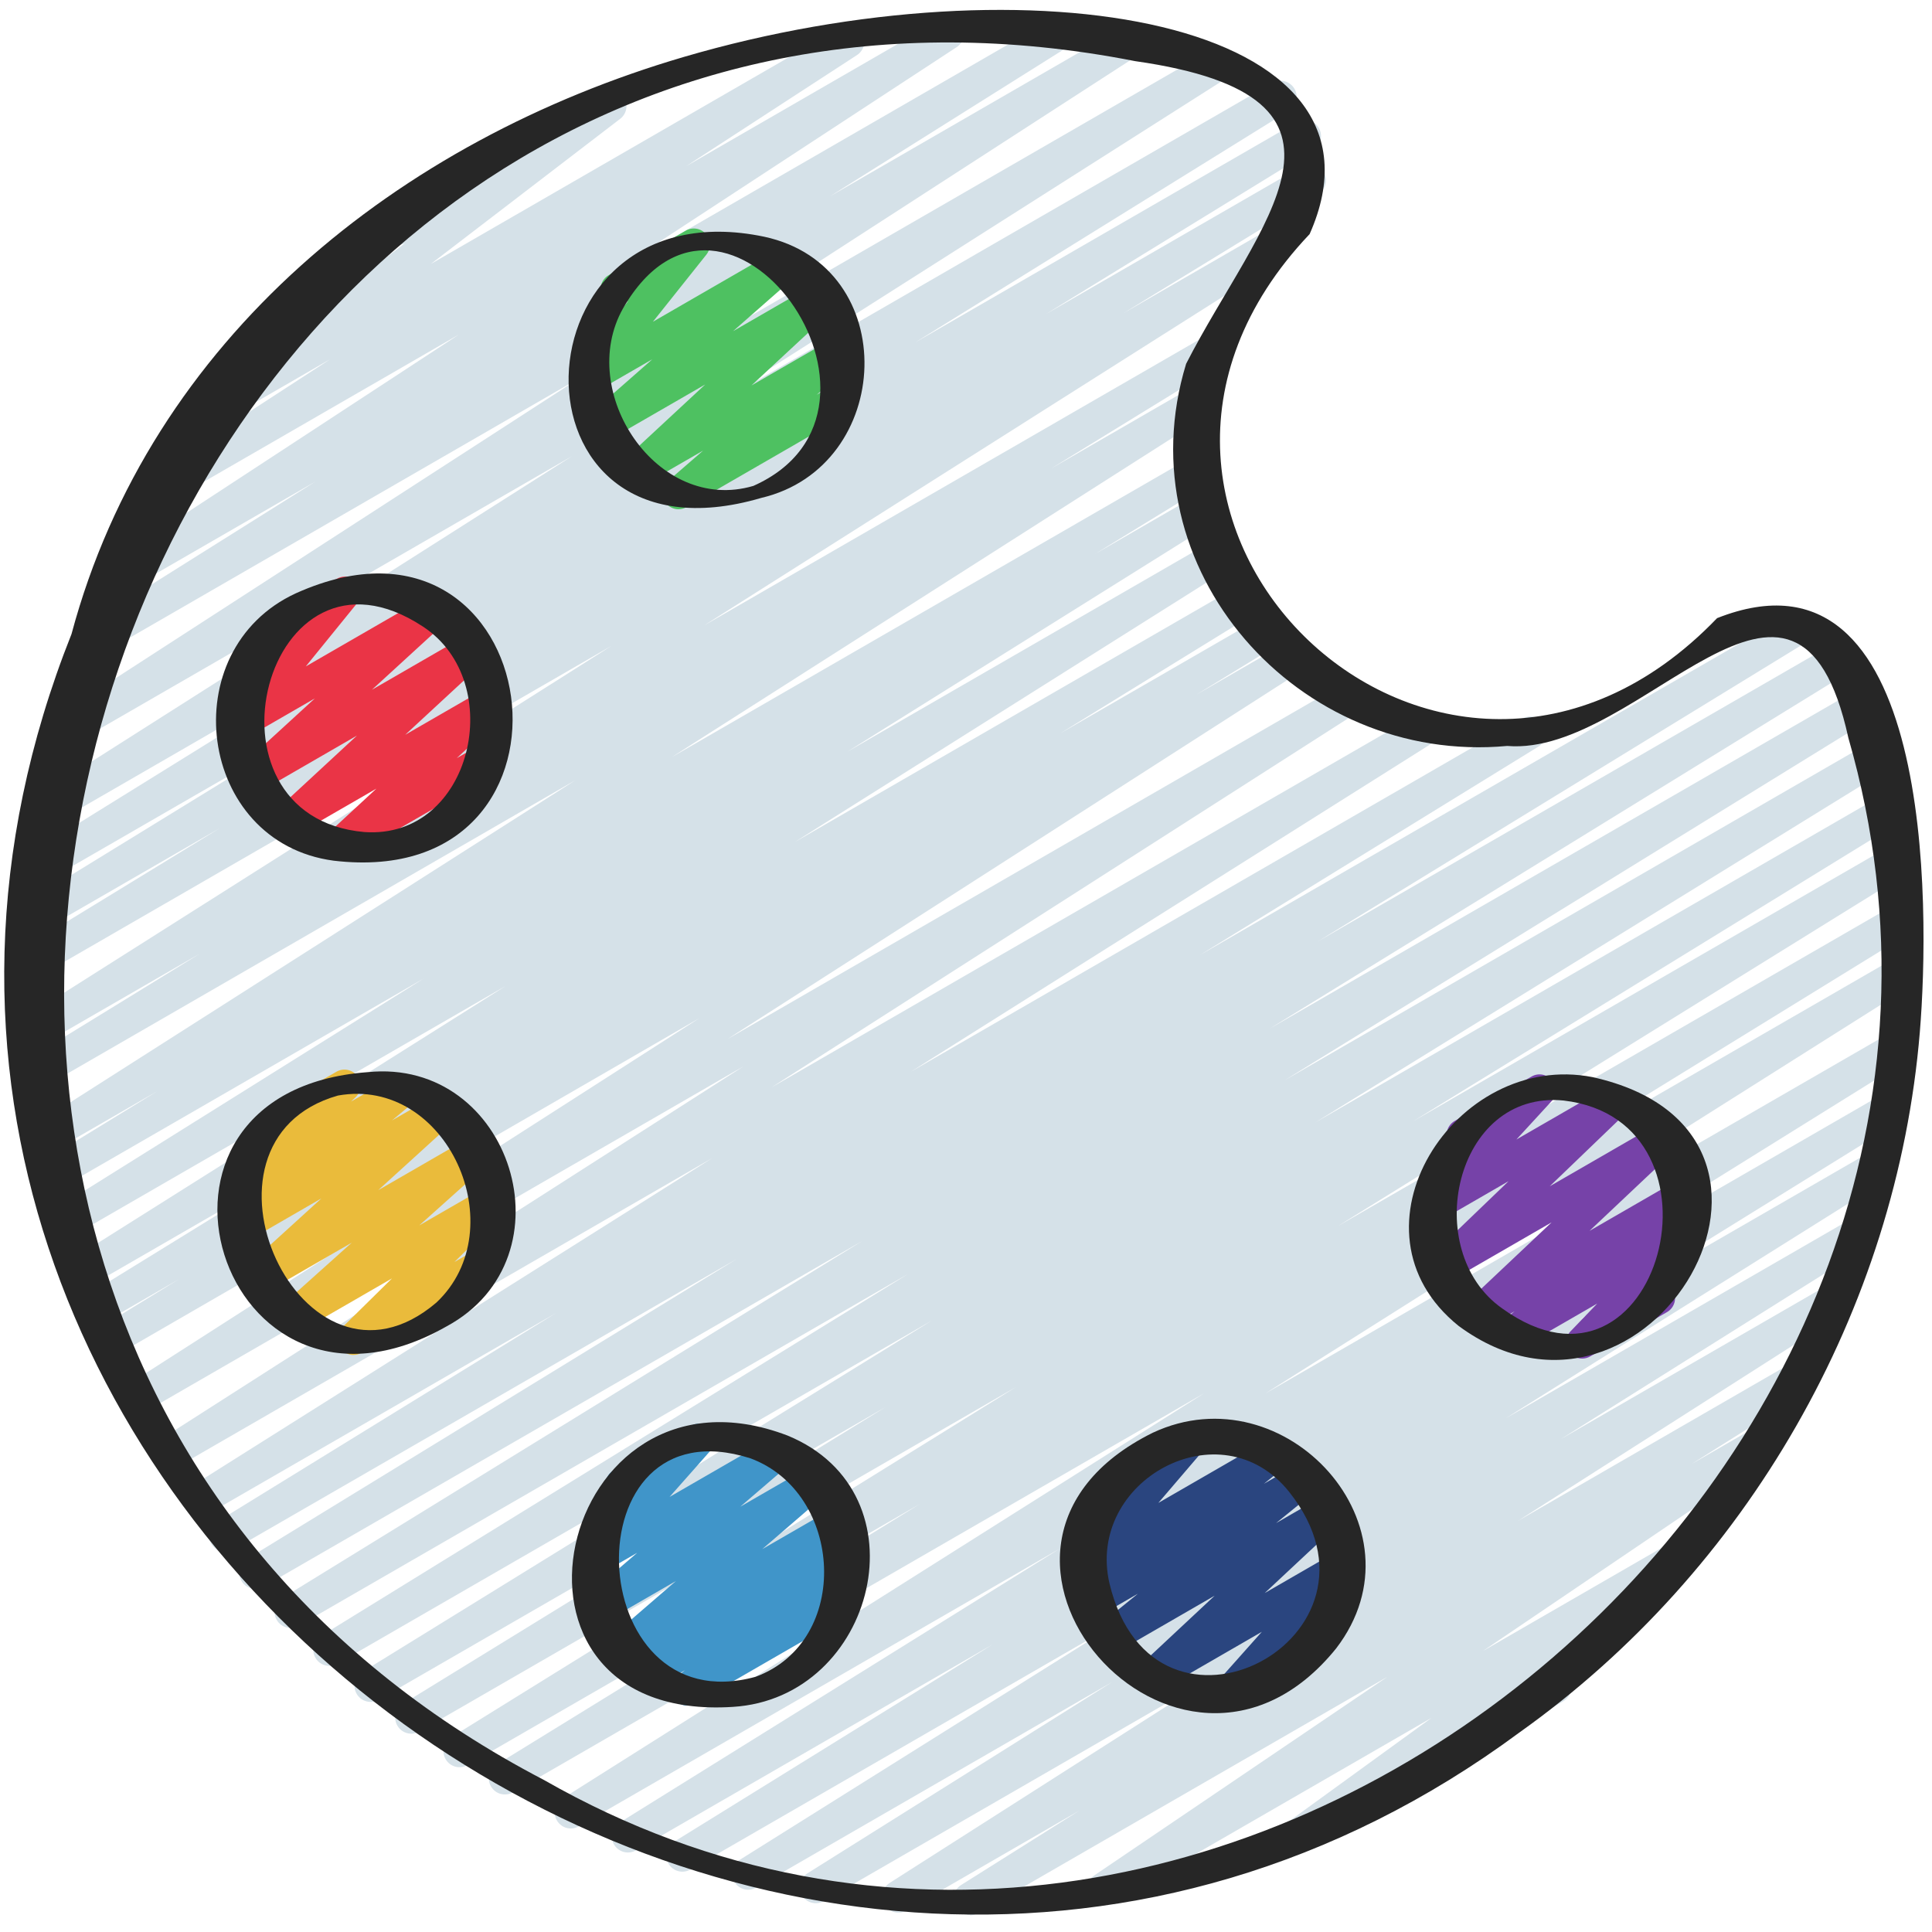 <svg id="Icons" viewBox="0 0 60 60" xmlns="http://www.w3.org/2000/svg"><path d="m30.112 59.466c-.169 0-.334-.086-.428-.242-.142-.232-.069-.536.161-.681l3.679-2.316-5.375 3.104c-.235.139-.535.06-.678-.173-.141-.232-.07-.535.159-.682l10.128-6.464-12.171 7.026c-.235.138-.537.061-.679-.175-.141-.233-.068-.536.163-.682l9.473-5.947-11.059 6.385c-.236.138-.537.059-.679-.175-.141-.233-.067-.536.163-.682l11.759-7.373-13.285 7.67c-.237.138-.54.059-.679-.176-.141-.234-.066-.538.165-.682l9.901-6.133-11.079 6.396c-.238.137-.538.058-.679-.176s-.067-.537.164-.682l13.686-8.517-14.945 8.628c-.235.139-.536.06-.678-.174-.141-.233-.069-.536.161-.682l19.941-12.595-21.47 12.396c-.237.137-.539.059-.68-.177-.14-.234-.065-.538.168-.682l13.15-8.097-14.047 8.109c-.238.138-.539.059-.679-.176-.141-.234-.066-.538.165-.682l17.547-10.882-18.531 10.699c-.237.138-.539.059-.68-.177-.14-.234-.065-.539.168-.682l14.994-9.219-15.746 9.091c-.238.137-.54.059-.68-.177-.14-.234-.065-.538.167-.682l17.697-10.92-18.465 10.66c-.238.137-.54.059-.68-.177-.14-.234-.065-.538.167-.682l18.243-11.249-18.932 10.93c-.238.137-.54.059-.68-.177-.14-.234-.065-.538.168-.682l18.014-11.091-18.598 10.737c-.238.138-.54.059-.68-.177s-.064-.539.169-.683l15.218-9.323-15.643 9.031c-.238.138-.54.059-.68-.177-.14-.234-.065-.538.168-.682l10.528-6.484-10.82 6.247c-.235.138-.536.061-.678-.174-.141-.233-.069-.536.161-.682l16.197-10.208-16.635 9.604c-.235.138-.536.06-.677-.173-.142-.232-.071-.534.157-.681l18.127-11.601-18.582 10.729c-.235.138-.536.06-.677-.173-.142-.231-.072-.534.157-.681l17.729-11.369-18.053 10.437c-.237.137-.539.059-.68-.177-.14-.235-.064-.539.169-.683l2.396-1.467-2.295 1.325c-.238.138-.54.059-.68-.177-.14-.234-.065-.538.167-.682l5.924-3.65-5.828 3.364c-.236.138-.536.061-.678-.174-.141-.233-.069-.536.161-.682l13.383-8.435-13.357 7.712c-.235.138-.537.059-.679-.175-.141-.233-.067-.537.163-.682l11.33-7.088-11.189 6.46c-.238.138-.54.059-.68-.177s-.064-.539.168-.682l3.437-2.108-3.153 1.82c-.235.139-.535.06-.678-.173-.141-.232-.07-.535.159-.682l16.646-10.616-16.411 9.478c-.238.137-.54.059-.68-.177s-.065-.539.168-.682l5.274-3.241-4.875 2.814c-.236.138-.537.06-.678-.174-.141-.232-.069-.535.16-.681l18.158-11.507-17.704 10.223c-.237.137-.539.059-.68-.177-.14-.235-.064-.54.169-.683l6.057-3.705-5.501 3.176c-.238.137-.54.059-.68-.177s-.065-.539.168-.682l8.314-5.108-7.676 4.431c-.238.138-.538.059-.679-.176s-.066-.538.165-.682l11.612-7.202-10.851 6.267c-.235.138-.537.06-.678-.174-.141-.232-.07-.535.159-.681l16.576-10.539-15.533 8.968c-.235.137-.534.061-.677-.172-.142-.231-.072-.533.155-.681l16.323-10.561-14.92 8.615c-.235.139-.537.061-.679-.175-.141-.233-.068-.536.163-.682l7.209-4.529-5.856 3.381c-.235.137-.534.06-.676-.171s-.074-.532.152-.68l10.833-7.094-8.772 5.064c-.235.137-.534.061-.676-.171-.143-.231-.074-.533.153-.681l5.301-3.448-3.022 1.745c-.226.133-.52.063-.666-.155s-.098-.514.112-.674l5.89-4.514c-.234.115-.523.031-.655-.198-.139-.239-.057-.545.183-.683l6.604-3.812c.226-.133.52-.063.666.155s.098.514-.112.674l-5.881 4.508 12.713-7.34c.235-.136.534-.06.676.171.143.231.074.533-.153.681l-5.309 3.453 7.879-4.549c.236-.136.534-.06.676.171s.074.532-.152.68l-10.836 7.096 13.596-7.85c.237-.137.539-.06.679.175.141.233.068.536-.163.682l-7.208 4.529 8.859-5.116c.236-.137.534-.061.677.172.142.231.072.533-.155.681l-16.329 10.563 18.685-10.787c.236-.136.537-.06.678.174.141.232.07.535-.159.681l-16.568 10.534 18.053-10.423c.237-.139.537-.06.679.176.141.234.066.538-.165.682l-11.618 7.206 11.86-6.848c.237-.139.539-.06.68.177.14.235.065.539-.168.682l-8.317 5.11 7.958-4.594c.237-.138.539-.06.68.177.14.235.064.54-.169.683l-6.056 3.704 4.622-2.668c.236-.137.537-.06.678.174.141.232.069.535-.16.681l-18.159 11.508 15.522-8.962c.236-.139.538-.06.68.177.14.235.065.539-.168.682l-5.26 3.232 4.354-2.514c.237-.137.535-.059.678.173.141.232.07.535-.159.682l-16.653 10.621 16.07-9.277c.237-.139.539-.06.68.177.14.235.064.539-.168.682l-3.434 2.106 3.104-1.792c.237-.137.538-.059.679.175s.067.537-.163.682l-11.316 7.079 11.252-6.496c.237-.136.537-.06.678.174s.069.536-.161.682l-13.395 8.441 13.628-7.867c.236-.138.538-.06.68.177.14.234.065.538-.167.682l-5.905 3.639 6.107-3.525c.236-.139.538-.06.68.177.14.235.064.539-.169.683l-2.395 1.465 2.658-1.534c.237-.136.536-.059.677.173.142.231.072.534-.157.681l-17.729 11.37 18.979-10.957c.238-.136.536-.059.677.173.142.232.071.534-.157.681l-18.131 11.603 20.018-11.557c.238-.137.537-.059.678.174s.069.536-.161.682l-16.201 10.211 18.985-10.961c.236-.139.538-.06.68.177.14.234.065.538-.168.682l-10.521 6.479 18.358-10.599c.237-.139.539-.06.68.177.14.235.064.539-.169.683l-15.215 9.321 16.017-9.247c.237-.139.539-.06.68.177.14.234.065.538-.168.682l-18.017 11.092 18.18-10.495c.236-.138.538-.06.68.177.14.234.065.538-.167.682l-18.234 11.243 18.139-10.472c.236-.139.538-.06.68.177.14.234.065.538-.167.682l-17.704 10.925 17.519-10.114c.236-.138.538-.06.68.177.14.234.065.539-.168.682l-14.991 9.217 14.688-8.479c.236-.139.538-.06.679.176.141.234.066.538-.165.682l-17.54 10.877 17.155-9.904c.236-.139.538-.06.68.177.14.234.065.538-.168.682l-13.163 8.104 12.674-7.316c.237-.137.537-.06.678.174s.069.536-.161.682l-19.949 12.6 19.297-11.141c.236-.139.537-.06.679.176.141.233.067.537-.164.682l-13.668 8.506 12.904-7.45c.236-.139.539-.06.679.176.141.234.066.538-.165.682l-9.906 6.136 9.043-5.221c.237-.137.538-.058.679.175s.067.536-.163.682l-11.747 7.366 10.688-6.171c.237-.137.538-.06.679.175.141.233.068.536-.163.682l-9.483 5.954 8.265-4.771c.237-.136.536-.059.678.173.141.232.07.535-.159.682l-10.123 6.461 8.562-4.943c.237-.137.537-.061.678.175.142.232.069.536-.161.681l-3.685 2.319 2.104-1.214c.234-.135.531-.062.674.167s.079.528-.144.68l-9.107 6.17 6.198-3.578c.228-.136.524-.062.669.16.146.224.09.521-.125.677l-4.706 3.416c.226-.097.503-.015.631.209.139.239.057.545-.183.683l-8.22 4.745c-.229.133-.525.062-.669-.16-.146-.224-.09-.521.125-.677l4.677-3.395-9.946 5.742c-.232.136-.53.062-.674-.167-.143-.229-.079-.528.144-.68l9.107-6.17-12.714 7.34c-.079.046-.165.067-.25.067z" fill="#d5e1e8"/><path d="m21.073 15.816c-.156 0-.311-.074-.407-.21-.149-.21-.115-.499.08-.668l1.091-.945-1.84 1.062c-.218.128-.5.069-.652-.136-.151-.205-.124-.49.062-.663l2.495-2.316-3.011 1.737c-.219.13-.506.069-.656-.142-.149-.208-.117-.497.076-.667l1.947-1.71-1.766 1.019c-.208.121-.472.076-.629-.106-.156-.182-.162-.45-.013-.638l1.66-2.084-.107.062c-.24.138-.546.057-.683-.183-.139-.239-.057-.545.183-.683l2.392-1.381c.206-.122.471-.076.629.106.156.182.162.45.013.638l-1.66 2.084 3.857-2.227c.221-.129.507-.068.656.142.149.208.117.497-.076.667l-1.948 1.711 2.475-1.428c.22-.128.5-.069.652.136.151.205.124.49-.062.663l-2.494 2.315 2.545-1.469c.222-.128.508-.066.657.143.149.21.115.499-.08.668l-1.094.947.445-.257c.239-.141.546-.057.683.183.139.239.057.545-.183.683l-4.987 2.879c-.078.046-.165.067-.25.067z" fill="#4ec161"/><path d="m10.572 26.708c-.154 0-.305-.071-.402-.203-.151-.205-.124-.491.062-.664l1.458-1.35-2.47 1.426c-.218.129-.499.07-.652-.136-.151-.205-.124-.491.062-.664l2.456-2.273-2.99 1.727c-.217.129-.501.07-.653-.137-.15-.206-.122-.492.065-.665l2.271-2.08-2.124 1.226c-.209.121-.474.076-.63-.108-.157-.183-.16-.452-.009-.64l1.598-1.969-.043.024c-.24.138-.544.057-.683-.183s-.057-.545.183-.683l2.387-1.379c.207-.123.474-.077.63.108.157.183.16.452.009.64l-1.6 1.971 3.737-2.157c.219-.128.502-.069.653.137.15.206.122.492-.065.665l-2.271 2.08 2.9-1.674c.22-.128.501-.069.652.136s.124.491-.062.664l-2.457 2.273 2.469-1.425c.219-.127.501-.069.652.136s.124.491-.062.664l-1.458 1.35.695-.401c.238-.139.545-.057.683.183.139.239.057.545-.183.683l-4.559 2.632c-.078.046-.164.067-.25.067z" fill="#ea3446"/><path d="m10.979 42.08c-.151 0-.3-.069-.397-.197-.152-.2-.133-.482.047-.659l1.545-1.522-2.824 1.63c-.219.13-.504.07-.655-.14-.15-.207-.119-.494.071-.665l2.159-1.935-2.694 1.556c-.217.129-.502.07-.653-.138-.151-.206-.122-.493.066-.665l2.337-2.127-2.312 1.335c-.224.131-.511.067-.66-.146-.148-.213-.109-.503.09-.67l.68-.568-.041.023c-.218.127-.499.07-.65-.134-.152-.203-.128-.487.057-.662l.911-.864c-.074-.042-.139-.104-.184-.184-.139-.239-.057-.545.183-.683l2.391-1.38c.217-.128.5-.071.65.134.152.203.128.487-.057.662l-.136.129 1.382-.798c.225-.131.512-.066.66.146s.109.503-.09.67l-.681.569 1.321-.763c.22-.128.503-.068.653.138.151.206.122.493-.066.665l-2.335 2.125 2.851-1.646c.221-.128.504-.069.655.14.15.207.119.494-.071.665l-2.16 1.935 2.036-1.175c.215-.128.494-.071.647.13.152.2.133.482-.047.659l-1.545 1.523.596-.344c.238-.139.546-.058.683.183.139.239.057.545-.183.683l-3.979 2.297c-.078.046-.164.067-.25.067z" fill="#eabb3b"/><path d="m49.135 42.192c-.149 0-.296-.066-.394-.191-.153-.196-.14-.476.033-.655l.83-.863-2.412 1.392c-.225.132-.515.065-.662-.15-.148-.215-.104-.508.099-.672l.409-.33-.883.51c-.218.127-.499.07-.651-.134-.151-.204-.126-.488.059-.662l2.623-2.475-3.117 1.799c-.217.127-.497.069-.649-.132-.152-.202-.129-.486.053-.661l2.376-2.284-2.077 1.199c-.213.124-.485.073-.64-.12-.155-.192-.146-.469.021-.65l1.256-1.368c-.166-.006-.326-.095-.415-.25-.139-.239-.057-.545.183-.683l2.385-1.378c.212-.125.484-.073.64.12.155.192.146.469-.021.65l-1.087 1.184 2.816-1.625c.217-.129.496-.07.649.132.152.202.129.486-.053.661l-2.377 2.285 3.264-1.884c.218-.128.498-.07.651.134.151.204.126.488-.059.662l-2.621 2.473 2.763-1.595c.224-.133.516-.066.662.149.148.216.105.509-.099.673l-.452.364c.2-.07.429-.01.562.162.153.196.14.476-.033.655l-1.146 1.193c.136.027.258.11.332.239.139.239.057.545-.183.683l-2.385 1.376c-.078.046-.164.067-.25.067z" fill="#7642a8"/><path d="m38.194 53.045c-.146 0-.29-.064-.388-.185-.155-.19-.148-.465.015-.648l1.366-1.534-3.195 1.845c-.218.128-.5.069-.651-.135s-.126-.489.06-.663l2.321-2.169-3.062 1.768c-.225.131-.514.066-.662-.149-.147-.215-.105-.507.097-.672l1.244-1.009-1.224.706c-.225.132-.516.065-.662-.15-.148-.216-.104-.508.099-.672l.666-.535-.271.156c-.21.123-.478.075-.635-.113-.155-.188-.153-.459.005-.645l1.437-1.68c-.214.062-.458-.024-.575-.229-.139-.239-.057-.545.183-.683l2.392-1.381c.21-.122.479-.075.635.113.155.188.153.459-.005.645l-1.41 1.648 3.382-1.952c.226-.133.516-.065.662.15.148.216.104.508-.099.672l-.667.536 1.058-.61c.225-.131.515-.066.662.149s.105.507-.097.672l-1.246 1.011 1.377-.795c.218-.128.5-.069.651.135s.126.489-.06.663l-2.32 2.169 2.101-1.213c.211-.125.481-.073.638.117.155.19.148.465-.015.648l-1.38 1.55c.221-.083.484.002.608.218.139.239.057.545-.183.683l-2.6 1.501c-.078.046-.164.067-.25.067z" fill="#2a457f"/><path d="m21.333 52.966c-.159 0-.314-.076-.411-.216-.148-.214-.107-.506.094-.671l.259-.212-.863.498c-.227.134-.518.063-.664-.152-.147-.218-.101-.512.105-.674l.337-.264-.609.352c-.222.129-.508.066-.657-.143-.149-.211-.114-.5.081-.669l1.987-1.715-2.143 1.237c-.222.129-.508.067-.658-.144-.149-.211-.113-.5.082-.668l1.516-1.302-1.151.664c-.211.124-.482.075-.637-.116-.155-.189-.15-.464.012-.647l1.356-1.534c-.193.025-.392-.067-.494-.246-.139-.239-.057-.545.183-.683l2.385-1.377c.21-.123.481-.074.637.116.155.189.15.464-.012.647l-1.274 1.441 3.134-1.809c.224-.13.51-.066.658.144.149.211.113.5-.082.668l-1.514 1.3 2.094-1.208c.22-.131.507-.067.657.143.149.211.114.5-.081.669l-1.987 1.714 2.164-1.249c.226-.133.518-.064.664.152.147.218.101.512-.105.674l-.336.263.008-.004c.225-.132.513-.066.661.148s.107.506-.094.671l-.489.401c.181-.024.375.075.474.248.139.239.057.545-.183.683l-4.852 2.801c-.078.046-.165.067-.25.067z" fill="#4095c9"/><g fill="#262626"><path d="m40.669 7.276c2.975-6.676-8.709-8.655-19.442-5.505-8.83 2.592-16.543 8.732-19.006 17.919-10.692 26.865 21.978 51.119 44.967 34.113 7.055-5.019 11.719-13.107 12.434-21.751.317-3.816.449-15.523-6.296-12.855-8.549 8.897-21.06-3.066-12.658-11.923zm6.139 15.89c4.136.347 8.991-7.599 10.595-.249 6.574 22.791-19.621 44.307-40.506 32.364-28.232-14.703-13.13-59.562 18.358-53.382 7.862 1.117 3.814 5.025 1.581 9.399-1.953 6.381 3.491 12.468 9.971 11.868z"/><path d="m23.642 15.463c4.128-.972 4.385-7.184.094-8.111-7.909-1.656-8.265 10.51-.094 8.111zm-4.294-5.884c3.173-5.513 9.37 3.14 4.049 5.511-2.989.88-5.508-2.921-4.049-5.511z"/><path d="m9.191 18.424c-3.83 1.762-3.065 7.741 1.17 8.305 8.417.997 6.665-11.828-1.17-8.305zm2.126 7.416c-5.408-.475-3.08-9.606 1.816-6.382 2.645 1.726 1.532 6.617-1.816 6.382z"/><path d="m11.413 33.297c-8.111.602-4.561 11.884 2.452 7.897 3.97-2.142 2.022-8.359-2.452-7.897zm2.14 7.155c-4.17 3.557-8.087-5.005-3.057-6.429 3.392-.606 5.495 4.134 3.057 6.429z"/><path d="m45.302 41.18c5.886 4.337 11.96-5.992 4.161-7.728-4.272-.843-7.872 4.752-4.161 7.728zm3.258-7.002c5.418.632 2.981 9.975-1.906 6.458-2.555-1.79-1.484-6.792 1.906-6.458z"/><path d="m35.805 44.493c-7.237 3.574.81 12.747 5.691 6.699 2.875-3.751-1.585-8.617-5.691-6.699zm4.232 1.84c3.596 4.531-4.192 8.623-5.58 2.847-.746-3.205 3.461-5.505 5.58-2.847z"/><path d="m24.455 44.581c-7.176-2.734-9.804 8.945-1.7 8.428 4.446-.269 6.041-6.648 1.7-8.428zm-.992 7.494c-5.435 1.49-5.816-8.584-.159-6.786 2.893 1.072 3.152 5.684.159 6.786z"/></g></svg>